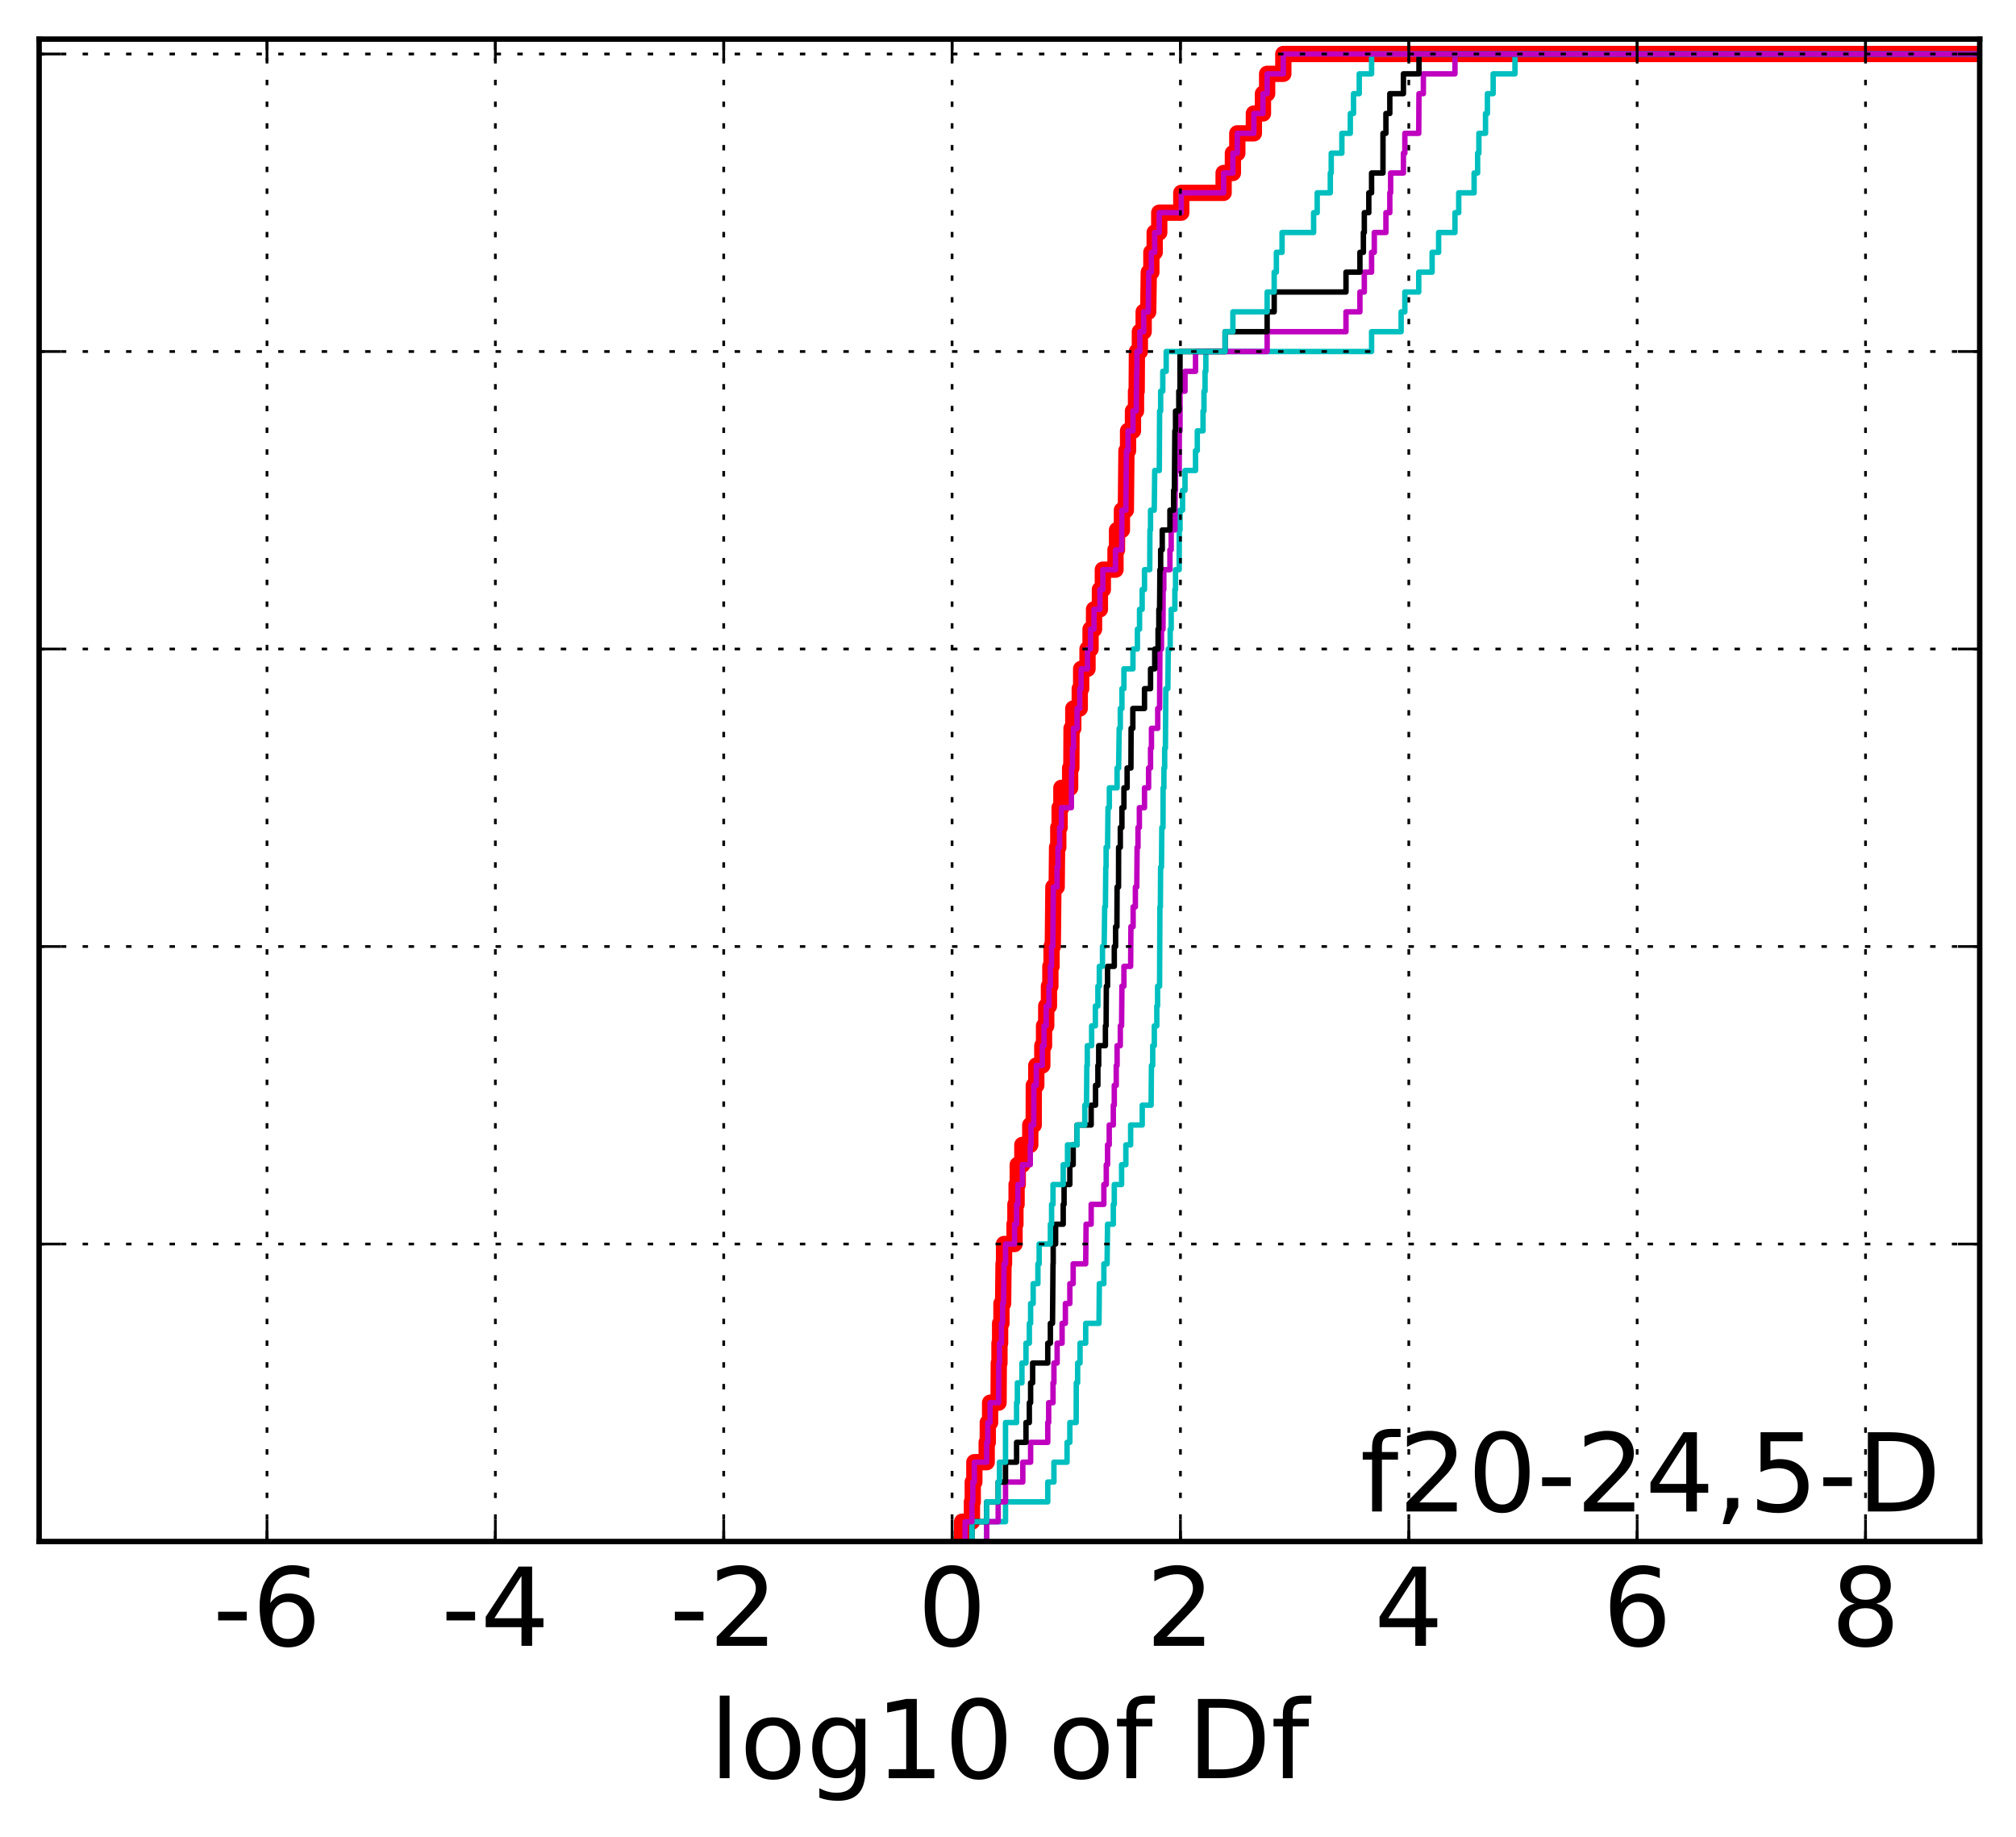 <?xml version="1.0" encoding="utf-8" standalone="no"?>
<!DOCTYPE svg PUBLIC "-//W3C//DTD SVG 1.1//EN"
  "http://www.w3.org/Graphics/SVG/1.1/DTD/svg11.dtd">
<!-- Created with matplotlib (http://matplotlib.org/) -->
<svg height="338pt" version="1.1" viewBox="0 0 371 338" width="371pt" xmlns="http://www.w3.org/2000/svg" xmlns:xlink="http://www.w3.org/1999/xlink">
 <defs>
  <style type="text/css">
*{stroke-linecap:butt;stroke-linejoin:round;stroke-miterlimit:100000;}
  </style>
 </defs>
 <g id="figure_1">
  <g id="patch_1">
   <path d="M 0 338.592 
L 371.52 338.592 
L 371.52 0 
L 0 0 
z
" style="fill:#ffffff;"/>
  </g>
  <g id="axes_1">
   <g id="patch_2">
    <path d="M 7.2 283.68 
L 364.32 283.68 
L 364.32 7.2 
L 7.2 7.2 
z
" style="fill:#ffffff;"/>
   </g>
   <g id="line2d_1">
    <path clip-path="url(#pdd1ced3029)" d="M 177.057 283.68 
L 177.057 280.03 
L 178.862 280.03 
L 178.862 276.38 
L 179.015 276.38 
L 179.015 272.73 
L 179.305 272.73 
L 179.305 269.08 
L 181.577 269.08 
L 181.577 265.43 
L 181.78 265.43 
L 181.78 261.781 
L 182.207 261.781 
L 182.207 258.131 
L 183.762 258.131 
L 183.808 250.831 
L 183.931 250.831 
L 183.931 247.181 
L 184.047 247.181 
L 184.047 243.531 
L 184.294 243.531 
L 184.294 239.881 
L 184.599 239.881 
L 184.677 232.581 
L 184.771 232.581 
L 184.771 228.931 
L 186.705 228.931 
L 186.705 225.282 
L 186.865 225.282 
L 186.865 221.632 
L 187.08 221.632 
L 187.08 217.982 
L 187.294 217.982 
L 187.294 214.332 
L 188.138 214.332 
L 188.138 210.682 
L 189.597 210.682 
L 189.597 207.032 
L 190.232 207.032 
L 190.25 199.732 
L 190.708 199.732 
L 190.708 196.082 
L 191.814 196.082 
L 191.814 192.432 
L 192.132 192.432 
L 192.132 188.783 
L 192.535 188.783 
L 192.535 185.133 
L 193.037 185.133 
L 193.037 181.483 
L 193.298 181.483 
L 193.298 177.833 
L 193.512 177.833 
L 193.512 174.183 
L 193.745 174.183 
L 193.853 163.233 
L 194.461 163.233 
L 194.531 155.933 
L 194.755 155.933 
L 194.755 152.284 
L 194.999 152.284 
L 194.999 148.634 
L 195.323 148.634 
L 195.323 144.984 
L 196.936 144.984 
L 196.936 141.334 
L 197.158 141.334 
L 197.195 134.034 
L 197.514 134.034 
L 197.514 130.384 
L 198.706 130.384 
L 198.706 126.734 
L 198.962 126.734 
L 198.962 123.084 
L 200.133 123.084 
L 200.133 119.434 
L 200.692 119.434 
L 200.692 115.785 
L 201.334 115.785 
L 201.334 112.135 
L 202.415 112.135 
L 202.415 108.485 
L 202.953 108.485 
L 202.953 104.835 
L 205.281 104.835 
L 205.281 101.185 
L 205.563 101.185 
L 205.563 97.535 
L 206.465 97.535 
L 206.465 93.885 
L 207.189 93.885 
L 207.297 82.935 
L 207.594 82.935 
L 207.594 79.286 
L 208.496 79.286 
L 208.496 75.636 
L 209.056 75.636 
L 209.056 71.986 
L 209.181 71.986 
L 209.224 64.686 
L 209.766 64.686 
L 209.766 61.036 
L 210.467 61.036 
L 210.467 57.386 
L 211.301 57.386 
L 211.411 50.086 
L 211.883 50.086 
L 211.883 46.436 
L 212.492 46.436 
L 212.492 42.787 
L 213.335 42.787 
L 213.335 39.137 
L 217.39 39.137 
L 217.39 35.487 
L 225.18 35.487 
L 225.18 31.837 
L 226.886 31.837 
L 226.886 28.187 
L 227.699 28.187 
L 227.699 24.537 
L 230.747 24.537 
L 230.747 20.887 
L 232.419 20.887 
L 232.419 17.237 
L 233.188 17.237 
L 233.188 13.587 
L 236.167 13.587 
L 236.167 9.937 
L 364.32 9.937 
L 364.32 9.937 
" style="fill:none;stroke:#ff0000;stroke-linecap:square;stroke-width:3.0;"/>
   </g>
   <g id="line2d_2">
    <path clip-path="url(#pdd1ced3029)" d="M 181.577 283.68 
L 181.577 280.03 
L 185.043 280.03 
L 185.043 276.38 
L 192.817 276.38 
L 192.817 272.73 
L 193.951 272.73 
L 193.951 269.08 
L 196.367 269.08 
L 196.367 265.43 
L 196.88 265.43 
L 196.88 261.781 
L 198.047 261.781 
L 198.068 254.481 
L 198.315 254.481 
L 198.315 250.831 
L 198.757 250.831 
L 198.757 247.181 
L 199.797 247.181 
L 199.797 243.531 
L 202.248 243.531 
L 202.31 236.231 
L 203.14 236.231 
L 203.14 232.581 
L 203.736 232.581 
L 203.821 225.282 
L 204.88 225.282 
L 204.88 221.632 
L 205.059 221.632 
L 205.059 217.982 
L 206.404 217.982 
L 206.404 214.332 
L 207.189 214.332 
L 207.189 210.682 
L 208.069 210.682 
L 208.069 207.032 
L 210.202 207.032 
L 210.202 203.382 
L 211.837 203.382 
L 211.9 196.082 
L 212.129 196.082 
L 212.129 192.432 
L 212.427 192.432 
L 212.427 188.783 
L 212.885 188.783 
L 212.885 185.133 
L 213.029 185.133 
L 213.029 181.483 
L 213.395 181.483 
L 213.454 166.883 
L 213.543 166.883 
L 213.584 159.583 
L 213.747 159.583 
L 213.806 152.284 
L 214.024 152.284 
L 214.047 144.984 
L 214.192 144.984 
L 214.192 141.334 
L 214.332 141.334 
L 214.332 137.684 
L 214.469 137.684 
L 214.544 126.734 
L 214.917 126.734 
L 214.993 119.434 
L 215.351 119.434 
L 215.351 115.785 
L 215.532 115.785 
L 215.532 112.135 
L 216.207 112.135 
L 216.207 108.485 
L 216.33 108.485 
L 216.33 104.835 
L 217.003 104.835 
L 217.019 97.535 
L 217.158 97.535 
L 217.158 93.885 
L 217.622 93.885 
L 217.622 90.235 
L 218.074 90.235 
L 218.074 86.585 
L 220.01 86.585 
L 220.01 82.935 
L 220.335 82.935 
L 220.335 79.286 
L 221.394 79.286 
L 221.394 75.636 
L 221.564 75.636 
L 221.564 71.986 
L 221.765 71.986 
L 221.765 68.336 
L 221.911 68.336 
L 221.911 64.686 
L 252.408 64.686 
L 252.408 61.036 
L 257.849 61.036 
L 257.849 57.386 
L 258.531 57.386 
L 258.531 53.736 
L 261.087 53.736 
L 261.087 50.086 
L 263.551 50.086 
L 263.551 46.436 
L 264.747 46.436 
L 264.747 42.787 
L 267.754 42.787 
L 267.754 39.137 
L 268.446 39.137 
L 268.446 35.487 
L 271.278 35.487 
L 271.278 31.837 
L 271.923 31.837 
L 271.923 28.187 
L 272.155 28.187 
L 272.155 24.537 
L 273.378 24.537 
L 273.378 20.887 
L 273.726 20.887 
L 273.726 17.237 
L 274.779 17.237 
L 274.779 13.587 
L 278.798 13.587 
L 278.798 9.937 
L 364.32 9.937 
L 364.32 9.937 
" style="fill:none;stroke:#00bfbf;stroke-linecap:square;"/>
   </g>
   <g id="line2d_3">
    <path clip-path="url(#pdd1ced3029)" d="M 181.577 283.68 
L 181.577 280.03 
L 183.693 280.03 
L 183.693 276.38 
L 185.043 276.38 
L 185.043 272.73 
L 188.223 272.73 
L 188.223 269.08 
L 189.663 269.08 
L 189.663 265.43 
L 192.817 265.43 
L 192.817 261.781 
L 192.985 261.781 
L 192.985 258.131 
L 193.785 258.131 
L 193.785 254.481 
L 193.951 254.481 
L 193.951 250.831 
L 194.542 250.831 
L 194.542 247.181 
L 195.453 247.181 
L 195.453 243.531 
L 196.062 243.531 
L 196.062 239.881 
L 196.88 239.881 
L 196.88 236.231 
L 197.492 236.231 
L 197.492 232.581 
L 199.797 232.581 
L 199.869 225.282 
L 200.807 225.282 
L 200.807 221.632 
L 203.14 221.632 
L 203.14 217.982 
L 203.585 217.982 
L 203.585 214.332 
L 203.821 214.332 
L 203.821 210.682 
L 204.129 210.682 
L 204.129 207.032 
L 204.88 207.032 
L 204.88 203.382 
L 205.06 203.382 
L 205.06 199.732 
L 205.418 199.732 
L 205.418 196.082 
L 205.576 196.082 
L 205.576 192.432 
L 206.168 192.432 
L 206.168 188.783 
L 206.404 188.783 
L 206.465 181.483 
L 206.835 181.483 
L 206.835 177.833 
L 208.069 177.833 
L 208.122 170.533 
L 208.526 170.533 
L 208.526 166.883 
L 208.94 166.883 
L 208.94 163.233 
L 209.199 163.233 
L 209.26 155.933 
L 209.423 155.933 
L 209.423 152.284 
L 209.674 152.284 
L 209.674 148.634 
L 210.621 148.634 
L 210.621 144.984 
L 211.373 144.984 
L 211.373 141.334 
L 211.731 141.334 
L 211.731 137.684 
L 211.9 137.684 
L 211.9 134.034 
L 213.055 134.034 
L 213.055 130.384 
L 213.395 130.384 
L 213.454 119.434 
L 213.747 119.434 
L 213.747 115.785 
L 214.024 115.785 
L 214.048 108.485 
L 214.175 108.485 
L 214.175 104.835 
L 215.299 104.835 
L 215.299 101.185 
L 215.532 101.185 
L 215.532 97.535 
L 216.207 97.535 
L 216.263 90.235 
L 216.33 90.235 
L 216.33 86.585 
L 217.003 86.585 
L 217.033 79.286 
L 217.155 79.286 
L 217.158 71.986 
L 218.074 71.986 
L 218.074 68.336 
L 220.01 68.336 
L 220.01 64.686 
L 233.188 64.686 
L 233.188 61.036 
L 247.7 61.036 
L 247.7 57.386 
L 250.263 57.386 
L 250.263 53.736 
L 251.072 53.736 
L 251.072 50.086 
L 252.408 50.086 
L 252.408 46.436 
L 252.909 46.436 
L 252.909 42.787 
L 255.047 42.787 
L 255.047 39.137 
L 255.764 39.137 
L 255.764 35.487 
L 255.915 35.487 
L 255.915 31.837 
L 258.268 31.837 
L 258.268 28.187 
L 258.531 28.187 
L 258.531 24.537 
L 261.087 24.537 
L 261.13 17.237 
L 261.937 17.237 
L 261.937 13.587 
L 267.754 13.587 
L 267.754 9.937 
L 364.32 9.937 
L 364.32 9.937 
" style="fill:none;stroke:#bf00bf;stroke-linecap:square;"/>
   </g>
   <g id="line2d_4">
    <path clip-path="url(#pdd1ced3029)" d="M 178.862 283.68 
L 178.862 280.03 
L 181.577 280.03 
L 181.577 276.38 
L 183.693 276.38 
L 183.693 272.73 
L 185.043 272.73 
L 185.043 269.08 
L 187.08 269.08 
L 187.08 265.43 
L 188.809 265.43 
L 188.809 261.781 
L 189.427 261.781 
L 189.427 258.131 
L 189.663 258.131 
L 189.663 254.481 
L 190.034 254.481 
L 190.034 250.831 
L 192.817 250.831 
L 192.817 247.181 
L 193.298 247.181 
L 193.298 243.531 
L 193.69 243.531 
L 193.785 232.581 
L 193.817 232.581 
L 193.817 228.931 
L 194.26 228.931 
L 194.26 225.282 
L 195.661 225.282 
L 195.661 221.632 
L 195.82 221.632 
L 195.82 217.982 
L 196.88 217.982 
L 196.88 214.332 
L 197.494 214.332 
L 197.494 210.682 
L 198.207 210.682 
L 198.207 207.032 
L 200.807 207.032 
L 200.807 203.382 
L 201.609 203.382 
L 201.609 199.732 
L 202.042 199.732 
L 202.042 196.082 
L 202.191 196.082 
L 202.191 192.432 
L 203.427 192.432 
L 203.427 188.783 
L 203.553 188.783 
L 203.599 181.483 
L 203.821 181.483 
L 203.821 177.833 
L 205.06 177.833 
L 205.06 174.183 
L 205.303 174.183 
L 205.303 170.533 
L 205.544 170.533 
L 205.576 163.233 
L 205.84 163.233 
L 205.857 155.933 
L 206.168 155.933 
L 206.168 152.284 
L 206.465 152.284 
L 206.465 148.634 
L 206.835 148.634 
L 206.835 144.984 
L 207.42 144.984 
L 207.42 141.334 
L 208.122 141.334 
L 208.156 134.034 
L 208.474 134.034 
L 208.474 130.384 
L 210.621 130.384 
L 210.621 126.734 
L 211.731 126.734 
L 211.731 123.084 
L 212.502 123.084 
L 212.502 119.434 
L 213.115 119.434 
L 213.115 115.785 
L 213.262 115.785 
L 213.262 112.135 
L 213.399 112.135 
L 213.454 104.835 
L 213.593 104.835 
L 213.593 101.185 
L 213.885 101.185 
L 213.885 97.535 
L 215.299 97.535 
L 215.299 93.885 
L 215.979 93.885 
L 215.979 90.235 
L 216.118 90.235 
L 216.207 79.286 
L 216.33 79.286 
L 216.33 75.636 
L 216.933 75.636 
L 216.933 71.986 
L 217.155 71.986 
L 217.158 64.686 
L 225.451 64.686 
L 225.451 61.036 
L 233.188 61.036 
L 233.188 57.386 
L 234.487 57.386 
L 234.487 53.736 
L 247.7 53.736 
L 247.7 50.086 
L 250.263 50.086 
L 250.263 46.436 
L 250.901 46.436 
L 250.901 42.787 
L 251.072 42.787 
L 251.072 39.137 
L 251.898 39.137 
L 251.898 35.487 
L 252.408 35.487 
L 252.408 31.837 
L 254.505 31.837 
L 254.51 24.537 
L 255.047 24.537 
L 255.047 20.887 
L 255.764 20.887 
L 255.764 17.237 
L 258.268 17.237 
L 258.268 13.587 
L 261.13 13.587 
L 261.13 9.937 
L 364.32 9.937 
L 364.32 9.937 
" style="fill:none;stroke:#000000;stroke-linecap:square;"/>
   </g>
   <g id="line2d_5">
    <path clip-path="url(#pdd1ced3029)" d="M 178.862 283.68 
L 178.862 280.03 
L 181.577 280.03 
L 181.577 276.38 
L 183.693 276.38 
L 183.693 272.73 
L 183.932 272.73 
L 183.932 269.08 
L 185.043 269.08 
L 185.046 261.781 
L 187.08 261.781 
L 187.08 258.131 
L 187.221 258.131 
L 187.221 254.481 
L 188.064 254.481 
L 188.064 250.831 
L 188.809 250.831 
L 188.809 247.181 
L 189.427 247.181 
L 189.427 243.531 
L 189.663 243.531 
L 189.663 239.881 
L 190.133 239.881 
L 190.133 236.231 
L 191.004 236.231 
L 191.004 232.581 
L 191.231 232.581 
L 191.231 228.931 
L 193.298 228.931 
L 193.298 225.282 
L 193.523 225.282 
L 193.523 221.632 
L 193.785 221.632 
L 193.785 217.982 
L 195.661 217.982 
L 195.661 214.332 
L 196.45 214.332 
L 196.45 210.682 
L 198.207 210.682 
L 198.207 207.032 
L 199.63 207.032 
L 199.63 203.382 
L 199.945 203.382 
L 200.009 196.082 
L 200.093 196.082 
L 200.093 192.432 
L 200.891 192.432 
L 200.891 188.783 
L 201.577 188.783 
L 201.577 185.133 
L 202.042 185.133 
L 202.042 181.483 
L 202.307 181.483 
L 202.307 177.833 
L 202.888 177.833 
L 202.888 174.183 
L 203.195 174.183 
L 203.294 166.883 
L 203.427 166.883 
L 203.493 159.583 
L 203.553 159.583 
L 203.553 155.933 
L 203.821 155.933 
L 203.907 148.634 
L 204.151 148.634 
L 204.151 144.984 
L 205.576 144.984 
L 205.576 141.334 
L 205.857 141.334 
L 205.965 134.034 
L 206.168 134.034 
L 206.168 130.384 
L 206.465 130.384 
L 206.465 126.734 
L 206.835 126.734 
L 206.835 123.084 
L 208.496 123.084 
L 208.496 119.434 
L 209.311 119.434 
L 209.311 115.785 
L 209.708 115.785 
L 209.708 112.135 
L 210.188 112.135 
L 210.188 108.485 
L 210.621 108.485 
L 210.621 104.835 
L 211.583 104.835 
L 211.619 97.535 
L 211.731 97.535 
L 211.731 93.885 
L 212.414 93.885 
L 212.502 86.585 
L 213.346 86.585 
L 213.399 75.636 
L 213.593 75.636 
L 213.593 71.986 
L 213.983 71.986 
L 213.983 68.336 
L 214.611 68.336 
L 214.611 64.686 
L 225.451 64.686 
L 225.451 61.036 
L 226.886 61.036 
L 226.886 57.386 
L 233.188 57.386 
L 233.188 53.736 
L 234.487 53.736 
L 234.487 50.086 
L 234.888 50.086 
L 234.888 46.436 
L 235.933 46.436 
L 235.933 42.787 
L 241.741 42.787 
L 241.741 39.137 
L 242.401 39.137 
L 242.401 35.487 
L 244.813 35.487 
L 244.813 31.837 
L 244.983 31.837 
L 244.983 28.187 
L 246.94 28.187 
L 246.94 24.537 
L 248.496 24.537 
L 248.496 20.887 
L 249.085 20.887 
L 249.085 17.237 
L 250.14 17.237 
L 250.14 13.587 
L 252.408 13.587 
L 252.408 9.937 
L 364.32 9.937 
L 364.32 9.937 
" style="fill:none;stroke:#00bfbf;stroke-linecap:square;"/>
   </g>
   <g id="line2d_6">
    <path clip-path="url(#pdd1ced3029)" d="M 177.599 283.68 
L 177.599 280.03 
L 178.862 280.03 
L 178.862 276.38 
L 179.015 276.38 
L 179.015 272.73 
L 179.305 272.73 
L 179.305 269.08 
L 181.577 269.08 
L 181.577 265.43 
L 181.78 265.43 
L 181.78 261.781 
L 182.207 261.781 
L 182.207 258.131 
L 183.762 258.131 
L 183.808 250.831 
L 183.931 250.831 
L 183.931 247.181 
L 184.294 247.181 
L 184.294 243.531 
L 184.501 243.531 
L 184.501 239.881 
L 184.677 239.881 
L 184.771 232.581 
L 185.046 232.581 
L 185.046 228.931 
L 186.705 228.931 
L 186.705 225.282 
L 187.08 225.282 
L 187.08 221.632 
L 187.316 221.632 
L 187.316 217.982 
L 188.138 217.982 
L 188.138 214.332 
L 189.597 214.332 
L 189.597 210.682 
L 189.738 210.682 
L 189.738 207.032 
L 190.232 207.032 
L 190.25 199.732 
L 190.708 199.732 
L 190.708 196.082 
L 191.814 196.082 
L 191.814 192.432 
L 192.132 192.432 
L 192.132 188.783 
L 192.535 188.783 
L 192.535 185.133 
L 193.037 185.133 
L 193.037 181.483 
L 193.298 181.483 
L 193.298 177.833 
L 193.512 177.833 
L 193.512 174.183 
L 193.745 174.183 
L 193.853 163.233 
L 194.531 163.233 
L 194.531 159.583 
L 194.699 159.583 
L 194.699 155.933 
L 194.999 155.933 
L 194.999 152.284 
L 195.323 152.284 
L 195.323 148.634 
L 197.158 148.634 
L 197.195 141.334 
L 197.364 141.334 
L 197.364 137.684 
L 197.56 137.684 
L 197.56 134.034 
L 198.207 134.034 
L 198.207 130.384 
L 198.706 130.384 
L 198.706 126.734 
L 198.962 126.734 
L 198.962 123.084 
L 200.133 123.084 
L 200.133 119.434 
L 200.692 119.434 
L 200.692 115.785 
L 201.334 115.785 
L 201.334 112.135 
L 202.415 112.135 
L 202.415 108.485 
L 202.953 108.485 
L 202.953 104.835 
L 205.281 104.835 
L 205.281 101.185 
L 206.409 101.185 
L 206.465 93.885 
L 207.189 93.885 
L 207.297 82.935 
L 207.594 82.935 
L 207.594 79.286 
L 208.496 79.286 
L 208.496 75.636 
L 209.108 75.636 
L 209.181 68.336 
L 209.224 68.336 
L 209.224 64.686 
L 209.766 64.686 
L 209.766 61.036 
L 210.467 61.036 
L 210.467 57.386 
L 211.301 57.386 
L 211.411 50.086 
L 211.883 50.086 
L 211.883 46.436 
L 212.492 46.436 
L 212.492 42.787 
L 213.335 42.787 
L 213.335 39.137 
L 217.39 39.137 
L 217.39 35.487 
L 225.18 35.487 
L 225.18 31.837 
L 226.886 31.837 
L 226.886 28.187 
L 227.699 28.187 
L 227.699 24.537 
L 230.747 24.537 
L 230.747 20.887 
L 232.419 20.887 
L 232.419 17.237 
L 233.188 17.237 
L 233.188 13.587 
L 236.167 13.587 
L 236.167 9.937 
L 364.32 9.937 
L 364.32 9.937 
" style="fill:none;stroke:#bf00bf;stroke-linecap:square;"/>
   </g>
   <g id="patch_3">
    <path d="M 7.2 7.2 
L 364.32 7.2 
" style="fill:none;stroke:#000000;stroke-linecap:square;stroke-linejoin:miter;"/>
   </g>
   <g id="patch_4">
    <path d="M 364.32 283.68 
L 364.32 7.2 
" style="fill:none;stroke:#000000;stroke-linecap:square;stroke-linejoin:miter;"/>
   </g>
   <g id="patch_5">
    <path d="M 7.2 283.68 
L 364.32 283.68 
" style="fill:none;stroke:#000000;stroke-linecap:square;stroke-linejoin:miter;"/>
   </g>
   <g id="patch_6">
    <path d="M 7.2 283.68 
L 7.2 7.2 
" style="fill:none;stroke:#000000;stroke-linecap:square;stroke-linejoin:miter;"/>
   </g>
   <g id="matplotlib.axis_1">
    <g id="xtick_1">
     <g id="line2d_7">
      <path clip-path="url(#pdd1ced3029)" d="M 49.134 283.68 
L 49.134 7.2 
" style="fill:none;stroke:#000000;stroke-dasharray:1,3;stroke-dashoffset:0.0;stroke-width:0.5;"/>
     </g>
     <g id="line2d_8">
      <defs>
       <path d="M 0 0 
L 0 -4 
" id="m57e5f33cfb" style="stroke:#000000;stroke-width:0.5;"/>
      </defs>
      <g>
       <use style="stroke:#000000;stroke-width:0.5;" x="49.134" xlink:href="#m57e5f33cfb" y="283.68"/>
      </g>
     </g>
     <g id="line2d_9">
      <defs>
       <path d="M 0 0 
L 0 4 
" id="md023addf96" style="stroke:#000000;stroke-width:0.5;"/>
      </defs>
      <g>
       <use style="stroke:#000000;stroke-width:0.5;" x="49.134" xlink:href="#md023addf96" y="7.2"/>
      </g>
     </g>
     <g id="text_1">
      <!-- -6 -->
      <defs>
       <path d="M 33.016 40.375 
Q 26.375 40.375 22.484 35.828 
Q 18.609 31.297 18.609 23.391 
Q 18.609 15.531 22.484 10.953 
Q 26.375 6.391 33.016 6.391 
Q 39.656 6.391 43.531 10.953 
Q 47.406 15.531 47.406 23.391 
Q 47.406 31.297 43.531 35.828 
Q 39.656 40.375 33.016 40.375 
M 52.594 71.297 
L 52.594 62.312 
Q 48.875 64.062 45.094 64.984 
Q 41.312 65.922 37.594 65.922 
Q 27.828 65.922 22.672 59.328 
Q 17.531 52.734 16.797 39.406 
Q 19.672 43.656 24.016 45.922 
Q 28.375 48.188 33.594 48.188 
Q 44.578 48.188 50.953 41.516 
Q 57.328 34.859 57.328 23.391 
Q 57.328 12.156 50.688 5.359 
Q 44.047 -1.422 33.016 -1.422 
Q 20.359 -1.422 13.672 8.266 
Q 6.984 17.969 6.984 36.375 
Q 6.984 53.656 15.188 63.938 
Q 23.391 74.219 37.203 74.219 
Q 40.922 74.219 44.703 73.484 
Q 48.484 72.75 52.594 71.297 
" id="BitstreamVeraSans-Roman-36"/>
       <path d="M 4.891 31.391 
L 31.203 31.391 
L 31.203 23.391 
L 4.891 23.391 
z
" id="BitstreamVeraSans-Roman-2d"/>
      </defs>
      <g transform="translate(39.164 302.877)scale(0.2 -0.2)">
       <use xlink:href="#BitstreamVeraSans-Roman-2d"/>
       <use x="36.084" xlink:href="#BitstreamVeraSans-Roman-36"/>
      </g>
     </g>
    </g>
    <g id="xtick_2">
     <g id="line2d_10">
      <path clip-path="url(#pdd1ced3029)" d="M 91.159 283.68 
L 91.159 7.2 
" style="fill:none;stroke:#000000;stroke-dasharray:1,3;stroke-dashoffset:0.0;stroke-width:0.5;"/>
     </g>
     <g id="line2d_11">
      <g>
       <use style="stroke:#000000;stroke-width:0.5;" x="91.159" xlink:href="#m57e5f33cfb" y="283.68"/>
      </g>
     </g>
     <g id="line2d_12">
      <g>
       <use style="stroke:#000000;stroke-width:0.5;" x="91.159" xlink:href="#md023addf96" y="7.2"/>
      </g>
     </g>
     <g id="text_2">
      <!-- -4 -->
      <defs>
       <path d="M 37.797 64.312 
L 12.891 25.391 
L 37.797 25.391 
z
M 35.203 72.906 
L 47.609 72.906 
L 47.609 25.391 
L 58.016 25.391 
L 58.016 17.188 
L 47.609 17.188 
L 47.609 0 
L 37.797 0 
L 37.797 17.188 
L 4.891 17.188 
L 4.891 26.703 
z
" id="BitstreamVeraSans-Roman-34"/>
      </defs>
      <g transform="translate(81.188 302.877)scale(0.2 -0.2)">
       <use xlink:href="#BitstreamVeraSans-Roman-2d"/>
       <use x="36.084" xlink:href="#BitstreamVeraSans-Roman-34"/>
      </g>
     </g>
    </g>
    <g id="xtick_3">
     <g id="line2d_13">
      <path clip-path="url(#pdd1ced3029)" d="M 133.184 283.68 
L 133.184 7.2 
" style="fill:none;stroke:#000000;stroke-dasharray:1,3;stroke-dashoffset:0.0;stroke-width:0.5;"/>
     </g>
     <g id="line2d_14">
      <g>
       <use style="stroke:#000000;stroke-width:0.5;" x="133.184" xlink:href="#m57e5f33cfb" y="283.68"/>
      </g>
     </g>
     <g id="line2d_15">
      <g>
       <use style="stroke:#000000;stroke-width:0.5;" x="133.184" xlink:href="#md023addf96" y="7.2"/>
      </g>
     </g>
     <g id="text_3">
      <!-- -2 -->
      <defs>
       <path d="M 19.188 8.297 
L 53.609 8.297 
L 53.609 0 
L 7.328 0 
L 7.328 8.297 
Q 12.938 14.109 22.625 23.891 
Q 32.328 33.688 34.812 36.531 
Q 39.547 41.844 41.422 45.531 
Q 43.312 49.219 43.312 52.781 
Q 43.312 58.594 39.234 62.25 
Q 35.156 65.922 28.609 65.922 
Q 23.969 65.922 18.812 64.312 
Q 13.672 62.703 7.812 59.422 
L 7.812 69.391 
Q 13.766 71.781 18.938 73 
Q 24.125 74.219 28.422 74.219 
Q 39.75 74.219 46.484 68.547 
Q 53.219 62.891 53.219 53.422 
Q 53.219 48.922 51.531 44.891 
Q 49.859 40.875 45.406 35.406 
Q 44.188 33.984 37.641 27.219 
Q 31.109 20.453 19.188 8.297 
" id="BitstreamVeraSans-Roman-32"/>
      </defs>
      <g transform="translate(123.213 302.877)scale(0.2 -0.2)">
       <use xlink:href="#BitstreamVeraSans-Roman-2d"/>
       <use x="36.084" xlink:href="#BitstreamVeraSans-Roman-32"/>
      </g>
     </g>
    </g>
    <g id="xtick_4">
     <g id="line2d_16">
      <path clip-path="url(#pdd1ced3029)" d="M 175.208 283.68 
L 175.208 7.2 
" style="fill:none;stroke:#000000;stroke-dasharray:1,3;stroke-dashoffset:0.0;stroke-width:0.5;"/>
     </g>
     <g id="line2d_17">
      <g>
       <use style="stroke:#000000;stroke-width:0.5;" x="175.208" xlink:href="#m57e5f33cfb" y="283.68"/>
      </g>
     </g>
     <g id="line2d_18">
      <g>
       <use style="stroke:#000000;stroke-width:0.5;" x="175.208" xlink:href="#md023addf96" y="7.2"/>
      </g>
     </g>
     <g id="text_4">
      <!-- 0 -->
      <defs>
       <path d="M 31.781 66.406 
Q 24.172 66.406 20.328 58.906 
Q 16.5 51.422 16.5 36.375 
Q 16.5 21.391 20.328 13.891 
Q 24.172 6.391 31.781 6.391 
Q 39.453 6.391 43.281 13.891 
Q 47.125 21.391 47.125 36.375 
Q 47.125 51.422 43.281 58.906 
Q 39.453 66.406 31.781 66.406 
M 31.781 74.219 
Q 44.047 74.219 50.516 64.516 
Q 56.984 54.828 56.984 36.375 
Q 56.984 17.969 50.516 8.266 
Q 44.047 -1.422 31.781 -1.422 
Q 19.531 -1.422 13.062 8.266 
Q 6.594 17.969 6.594 36.375 
Q 6.594 54.828 13.062 64.516 
Q 19.531 74.219 31.781 74.219 
" id="BitstreamVeraSans-Roman-30"/>
      </defs>
      <g transform="translate(168.846 302.877)scale(0.2 -0.2)">
       <use xlink:href="#BitstreamVeraSans-Roman-30"/>
      </g>
     </g>
    </g>
    <g id="xtick_5">
     <g id="line2d_19">
      <path clip-path="url(#pdd1ced3029)" d="M 217.233 283.68 
L 217.233 7.2 
" style="fill:none;stroke:#000000;stroke-dasharray:1,3;stroke-dashoffset:0.0;stroke-width:0.5;"/>
     </g>
     <g id="line2d_20">
      <g>
       <use style="stroke:#000000;stroke-width:0.5;" x="217.233" xlink:href="#m57e5f33cfb" y="283.68"/>
      </g>
     </g>
     <g id="line2d_21">
      <g>
       <use style="stroke:#000000;stroke-width:0.5;" x="217.233" xlink:href="#md023addf96" y="7.2"/>
      </g>
     </g>
     <g id="text_5">
      <!-- 2 -->
      <g transform="translate(210.871 302.877)scale(0.2 -0.2)">
       <use xlink:href="#BitstreamVeraSans-Roman-32"/>
      </g>
     </g>
    </g>
    <g id="xtick_6">
     <g id="line2d_22">
      <path clip-path="url(#pdd1ced3029)" d="M 259.258 283.68 
L 259.258 7.2 
" style="fill:none;stroke:#000000;stroke-dasharray:1,3;stroke-dashoffset:0.0;stroke-width:0.5;"/>
     </g>
     <g id="line2d_23">
      <g>
       <use style="stroke:#000000;stroke-width:0.5;" x="259.258" xlink:href="#m57e5f33cfb" y="283.68"/>
      </g>
     </g>
     <g id="line2d_24">
      <g>
       <use style="stroke:#000000;stroke-width:0.5;" x="259.258" xlink:href="#md023addf96" y="7.2"/>
      </g>
     </g>
     <g id="text_6">
      <!-- 4 -->
      <g transform="translate(252.895 302.877)scale(0.2 -0.2)">
       <use xlink:href="#BitstreamVeraSans-Roman-34"/>
      </g>
     </g>
    </g>
    <g id="xtick_7">
     <g id="line2d_25">
      <path clip-path="url(#pdd1ced3029)" d="M 301.283 283.68 
L 301.283 7.2 
" style="fill:none;stroke:#000000;stroke-dasharray:1,3;stroke-dashoffset:0.0;stroke-width:0.5;"/>
     </g>
     <g id="line2d_26">
      <g>
       <use style="stroke:#000000;stroke-width:0.5;" x="301.283" xlink:href="#m57e5f33cfb" y="283.68"/>
      </g>
     </g>
     <g id="line2d_27">
      <g>
       <use style="stroke:#000000;stroke-width:0.5;" x="301.283" xlink:href="#md023addf96" y="7.2"/>
      </g>
     </g>
     <g id="text_7">
      <!-- 6 -->
      <g transform="translate(294.92 302.877)scale(0.2 -0.2)">
       <use xlink:href="#BitstreamVeraSans-Roman-36"/>
      </g>
     </g>
    </g>
    <g id="xtick_8">
     <g id="line2d_28">
      <path clip-path="url(#pdd1ced3029)" d="M 343.308 283.68 
L 343.308 7.2 
" style="fill:none;stroke:#000000;stroke-dasharray:1,3;stroke-dashoffset:0.0;stroke-width:0.5;"/>
     </g>
     <g id="line2d_29">
      <g>
       <use style="stroke:#000000;stroke-width:0.5;" x="343.308" xlink:href="#m57e5f33cfb" y="283.68"/>
      </g>
     </g>
     <g id="line2d_30">
      <g>
       <use style="stroke:#000000;stroke-width:0.5;" x="343.308" xlink:href="#md023addf96" y="7.2"/>
      </g>
     </g>
     <g id="text_8">
      <!-- 8 -->
      <defs>
       <path d="M 31.781 34.625 
Q 24.75 34.625 20.719 30.859 
Q 16.703 27.094 16.703 20.516 
Q 16.703 13.922 20.719 10.156 
Q 24.75 6.391 31.781 6.391 
Q 38.812 6.391 42.859 10.172 
Q 46.922 13.969 46.922 20.516 
Q 46.922 27.094 42.891 30.859 
Q 38.875 34.625 31.781 34.625 
M 21.922 38.812 
Q 15.578 40.375 12.031 44.719 
Q 8.5 49.078 8.5 55.328 
Q 8.5 64.062 14.719 69.141 
Q 20.953 74.219 31.781 74.219 
Q 42.672 74.219 48.875 69.141 
Q 55.078 64.062 55.078 55.328 
Q 55.078 49.078 51.531 44.719 
Q 48 40.375 41.703 38.812 
Q 48.828 37.156 52.797 32.312 
Q 56.781 27.484 56.781 20.516 
Q 56.781 9.906 50.312 4.234 
Q 43.844 -1.422 31.781 -1.422 
Q 19.734 -1.422 13.25 4.234 
Q 6.781 9.906 6.781 20.516 
Q 6.781 27.484 10.781 32.312 
Q 14.797 37.156 21.922 38.812 
M 18.312 54.391 
Q 18.312 48.734 21.844 45.562 
Q 25.391 42.391 31.781 42.391 
Q 38.141 42.391 41.719 45.562 
Q 45.312 48.734 45.312 54.391 
Q 45.312 60.062 41.719 63.234 
Q 38.141 66.406 31.781 66.406 
Q 25.391 66.406 21.844 63.234 
Q 18.312 60.062 18.312 54.391 
" id="BitstreamVeraSans-Roman-38"/>
      </defs>
      <g transform="translate(336.945 302.877)scale(0.2 -0.2)">
       <use xlink:href="#BitstreamVeraSans-Roman-38"/>
      </g>
     </g>
    </g>
    <g id="xtick_9">
     <g id="line2d_31">
      <defs>
       <path d="M 0 0 
L 0 -2 
" id="m08273d3109" style="stroke:#000000;stroke-width:0.5;"/>
      </defs>
      <g>
       <use style="stroke:#000000;stroke-width:0.5;" x="49.134" xlink:href="#m08273d3109" y="283.68"/>
      </g>
     </g>
     <g id="line2d_32">
      <defs>
       <path d="M 0 0 
L 0 2 
" id="m1c9fcdf1a5" style="stroke:#000000;stroke-width:0.5;"/>
      </defs>
      <g>
       <use style="stroke:#000000;stroke-width:0.5;" x="49.134" xlink:href="#m1c9fcdf1a5" y="7.2"/>
      </g>
     </g>
    </g>
    <g id="xtick_10">
     <g id="line2d_33">
      <g>
       <use style="stroke:#000000;stroke-width:0.5;" x="91.159" xlink:href="#m08273d3109" y="283.68"/>
      </g>
     </g>
     <g id="line2d_34">
      <g>
       <use style="stroke:#000000;stroke-width:0.5;" x="91.159" xlink:href="#m1c9fcdf1a5" y="7.2"/>
      </g>
     </g>
    </g>
    <g id="xtick_11">
     <g id="line2d_35">
      <g>
       <use style="stroke:#000000;stroke-width:0.5;" x="133.184" xlink:href="#m08273d3109" y="283.68"/>
      </g>
     </g>
     <g id="line2d_36">
      <g>
       <use style="stroke:#000000;stroke-width:0.5;" x="133.184" xlink:href="#m1c9fcdf1a5" y="7.2"/>
      </g>
     </g>
    </g>
    <g id="xtick_12">
     <g id="line2d_37">
      <g>
       <use style="stroke:#000000;stroke-width:0.5;" x="175.208" xlink:href="#m08273d3109" y="283.68"/>
      </g>
     </g>
     <g id="line2d_38">
      <g>
       <use style="stroke:#000000;stroke-width:0.5;" x="175.208" xlink:href="#m1c9fcdf1a5" y="7.2"/>
      </g>
     </g>
    </g>
    <g id="xtick_13">
     <g id="line2d_39">
      <g>
       <use style="stroke:#000000;stroke-width:0.5;" x="217.233" xlink:href="#m08273d3109" y="283.68"/>
      </g>
     </g>
     <g id="line2d_40">
      <g>
       <use style="stroke:#000000;stroke-width:0.5;" x="217.233" xlink:href="#m1c9fcdf1a5" y="7.2"/>
      </g>
     </g>
    </g>
    <g id="xtick_14">
     <g id="line2d_41">
      <g>
       <use style="stroke:#000000;stroke-width:0.5;" x="259.258" xlink:href="#m08273d3109" y="283.68"/>
      </g>
     </g>
     <g id="line2d_42">
      <g>
       <use style="stroke:#000000;stroke-width:0.5;" x="259.258" xlink:href="#m1c9fcdf1a5" y="7.2"/>
      </g>
     </g>
    </g>
    <g id="xtick_15">
     <g id="line2d_43">
      <g>
       <use style="stroke:#000000;stroke-width:0.5;" x="301.283" xlink:href="#m08273d3109" y="283.68"/>
      </g>
     </g>
     <g id="line2d_44">
      <g>
       <use style="stroke:#000000;stroke-width:0.5;" x="301.283" xlink:href="#m1c9fcdf1a5" y="7.2"/>
      </g>
     </g>
    </g>
    <g id="xtick_16">
     <g id="line2d_45">
      <g>
       <use style="stroke:#000000;stroke-width:0.5;" x="343.308" xlink:href="#m08273d3109" y="283.68"/>
      </g>
     </g>
     <g id="line2d_46">
      <g>
       <use style="stroke:#000000;stroke-width:0.5;" x="343.308" xlink:href="#m1c9fcdf1a5" y="7.2"/>
      </g>
     </g>
    </g>
    <g id="text_9">
     <!-- log10 of Df -->
     <defs>
      <path id="BitstreamVeraSans-Roman-20"/>
      <path d="M 12.406 8.297 
L 28.516 8.297 
L 28.516 63.922 
L 10.984 60.406 
L 10.984 69.391 
L 28.422 72.906 
L 38.281 72.906 
L 38.281 8.297 
L 54.391 8.297 
L 54.391 0 
L 12.406 0 
z
" id="BitstreamVeraSans-Roman-31"/>
      <path d="M 30.609 48.391 
Q 23.391 48.391 19.188 42.75 
Q 14.984 37.109 14.984 27.297 
Q 14.984 17.484 19.156 11.844 
Q 23.344 6.203 30.609 6.203 
Q 37.797 6.203 41.984 11.859 
Q 46.188 17.531 46.188 27.297 
Q 46.188 37.016 41.984 42.703 
Q 37.797 48.391 30.609 48.391 
M 30.609 56 
Q 42.328 56 49.016 48.375 
Q 55.719 40.766 55.719 27.297 
Q 55.719 13.875 49.016 6.219 
Q 42.328 -1.422 30.609 -1.422 
Q 18.844 -1.422 12.172 6.219 
Q 5.516 13.875 5.516 27.297 
Q 5.516 40.766 12.172 48.375 
Q 18.844 56 30.609 56 
" id="BitstreamVeraSans-Roman-6f"/>
      <path d="M 9.422 75.984 
L 18.406 75.984 
L 18.406 0 
L 9.422 0 
z
" id="BitstreamVeraSans-Roman-6c"/>
      <path d="M 19.672 64.797 
L 19.672 8.109 
L 31.594 8.109 
Q 46.688 8.109 53.688 14.938 
Q 60.688 21.781 60.688 36.531 
Q 60.688 51.172 53.688 57.984 
Q 46.688 64.797 31.594 64.797 
z
M 9.812 72.906 
L 30.078 72.906 
Q 51.266 72.906 61.172 64.094 
Q 71.094 55.281 71.094 36.531 
Q 71.094 17.672 61.125 8.828 
Q 51.172 0 30.078 0 
L 9.812 0 
z
" id="BitstreamVeraSans-Roman-44"/>
      <path d="M 45.406 27.984 
Q 45.406 37.75 41.375 43.109 
Q 37.359 48.484 30.078 48.484 
Q 22.859 48.484 18.828 43.109 
Q 14.797 37.75 14.797 27.984 
Q 14.797 18.266 18.828 12.891 
Q 22.859 7.516 30.078 7.516 
Q 37.359 7.516 41.375 12.891 
Q 45.406 18.266 45.406 27.984 
M 54.391 6.781 
Q 54.391 -7.172 48.188 -13.984 
Q 42 -20.797 29.203 -20.797 
Q 24.469 -20.797 20.266 -20.094 
Q 16.062 -19.391 12.109 -17.922 
L 12.109 -9.188 
Q 16.062 -11.328 19.922 -12.344 
Q 23.781 -13.375 27.781 -13.375 
Q 36.625 -13.375 41.016 -8.766 
Q 45.406 -4.156 45.406 5.172 
L 45.406 9.625 
Q 42.625 4.781 38.281 2.391 
Q 33.938 0 27.875 0 
Q 17.828 0 11.672 7.656 
Q 5.516 15.328 5.516 27.984 
Q 5.516 40.672 11.672 48.328 
Q 17.828 56 27.875 56 
Q 33.938 56 38.281 53.609 
Q 42.625 51.219 45.406 46.391 
L 45.406 54.688 
L 54.391 54.688 
z
" id="BitstreamVeraSans-Roman-67"/>
      <path d="M 37.109 75.984 
L 37.109 68.5 
L 28.516 68.5 
Q 23.688 68.5 21.797 66.547 
Q 19.922 64.594 19.922 59.516 
L 19.922 54.688 
L 34.719 54.688 
L 34.719 47.703 
L 19.922 47.703 
L 19.922 0 
L 10.891 0 
L 10.891 47.703 
L 2.297 47.703 
L 2.297 54.688 
L 10.891 54.688 
L 10.891 58.5 
Q 10.891 67.625 15.141 71.797 
Q 19.391 75.984 28.609 75.984 
z
" id="BitstreamVeraSans-Roman-66"/>
     </defs>
     <g transform="translate(130.574 327.233)scale(0.2 -0.2)">
      <use xlink:href="#BitstreamVeraSans-Roman-6c"/>
      <use x="27.783" xlink:href="#BitstreamVeraSans-Roman-6f"/>
      <use x="88.965" xlink:href="#BitstreamVeraSans-Roman-67"/>
      <use x="152.441" xlink:href="#BitstreamVeraSans-Roman-31"/>
      <use x="216.064" xlink:href="#BitstreamVeraSans-Roman-30"/>
      <use x="279.688" xlink:href="#BitstreamVeraSans-Roman-20"/>
      <use x="311.475" xlink:href="#BitstreamVeraSans-Roman-6f"/>
      <use x="372.656" xlink:href="#BitstreamVeraSans-Roman-66"/>
      <use x="407.861" xlink:href="#BitstreamVeraSans-Roman-20"/>
      <use x="439.648" xlink:href="#BitstreamVeraSans-Roman-44"/>
      <use x="516.65" xlink:href="#BitstreamVeraSans-Roman-66"/>
     </g>
    </g>
   </g>
   <g id="matplotlib.axis_2">
    <g id="ytick_1">
     <g id="line2d_47">
      <path clip-path="url(#pdd1ced3029)" d="M 7.2 283.68 
L 364.32 283.68 
" style="fill:none;stroke:#000000;stroke-dasharray:1,3;stroke-dashoffset:0.0;stroke-width:0.5;"/>
     </g>
     <g id="line2d_48">
      <defs>
       <path d="M 0 0 
L 4 0 
" id="mb111a118a4" style="stroke:#000000;stroke-width:0.5;"/>
      </defs>
      <g>
       <use style="stroke:#000000;stroke-width:0.5;" x="7.2" xlink:href="#mb111a118a4" y="283.68"/>
      </g>
     </g>
     <g id="line2d_49">
      <defs>
       <path d="M 0 0 
L -4 0 
" id="mcba1cb80c7" style="stroke:#000000;stroke-width:0.5;"/>
      </defs>
      <g>
       <use style="stroke:#000000;stroke-width:0.5;" x="364.32" xlink:href="#mcba1cb80c7" y="283.68"/>
      </g>
     </g>
    </g>
    <g id="ytick_2">
     <g id="line2d_50">
      <path clip-path="url(#pdd1ced3029)" d="M 7.2 228.931 
L 364.32 228.931 
" style="fill:none;stroke:#000000;stroke-dasharray:1,3;stroke-dashoffset:0.0;stroke-width:0.5;"/>
     </g>
     <g id="line2d_51">
      <g>
       <use style="stroke:#000000;stroke-width:0.5;" x="7.2" xlink:href="#mb111a118a4" y="228.931"/>
      </g>
     </g>
     <g id="line2d_52">
      <g>
       <use style="stroke:#000000;stroke-width:0.5;" x="364.32" xlink:href="#mcba1cb80c7" y="228.931"/>
      </g>
     </g>
    </g>
    <g id="ytick_3">
     <g id="line2d_53">
      <path clip-path="url(#pdd1ced3029)" d="M 7.2 174.183 
L 364.32 174.183 
" style="fill:none;stroke:#000000;stroke-dasharray:1,3;stroke-dashoffset:0.0;stroke-width:0.5;"/>
     </g>
     <g id="line2d_54">
      <g>
       <use style="stroke:#000000;stroke-width:0.5;" x="7.2" xlink:href="#mb111a118a4" y="174.183"/>
      </g>
     </g>
     <g id="line2d_55">
      <g>
       <use style="stroke:#000000;stroke-width:0.5;" x="364.32" xlink:href="#mcba1cb80c7" y="174.183"/>
      </g>
     </g>
    </g>
    <g id="ytick_4">
     <g id="line2d_56">
      <path clip-path="url(#pdd1ced3029)" d="M 7.2 119.434 
L 364.32 119.434 
" style="fill:none;stroke:#000000;stroke-dasharray:1,3;stroke-dashoffset:0.0;stroke-width:0.5;"/>
     </g>
     <g id="line2d_57">
      <g>
       <use style="stroke:#000000;stroke-width:0.5;" x="7.2" xlink:href="#mb111a118a4" y="119.434"/>
      </g>
     </g>
     <g id="line2d_58">
      <g>
       <use style="stroke:#000000;stroke-width:0.5;" x="364.32" xlink:href="#mcba1cb80c7" y="119.434"/>
      </g>
     </g>
    </g>
    <g id="ytick_5">
     <g id="line2d_59">
      <path clip-path="url(#pdd1ced3029)" d="M 7.2 64.686 
L 364.32 64.686 
" style="fill:none;stroke:#000000;stroke-dasharray:1,3;stroke-dashoffset:0.0;stroke-width:0.5;"/>
     </g>
     <g id="line2d_60">
      <g>
       <use style="stroke:#000000;stroke-width:0.5;" x="7.2" xlink:href="#mb111a118a4" y="64.686"/>
      </g>
     </g>
     <g id="line2d_61">
      <g>
       <use style="stroke:#000000;stroke-width:0.5;" x="364.32" xlink:href="#mcba1cb80c7" y="64.686"/>
      </g>
     </g>
    </g>
    <g id="ytick_6">
     <g id="line2d_62">
      <path clip-path="url(#pdd1ced3029)" d="M 7.2 9.937 
L 364.32 9.937 
" style="fill:none;stroke:#000000;stroke-dasharray:1,3;stroke-dashoffset:0.0;stroke-width:0.5;"/>
     </g>
     <g id="line2d_63">
      <g>
       <use style="stroke:#000000;stroke-width:0.5;" x="7.2" xlink:href="#mb111a118a4" y="9.937"/>
      </g>
     </g>
     <g id="line2d_64">
      <g>
       <use style="stroke:#000000;stroke-width:0.5;" x="364.32" xlink:href="#mcba1cb80c7" y="9.937"/>
      </g>
     </g>
    </g>
   </g>
   <g id="text_10">
    <!-- f20-24,5-D -->
    <defs>
     <path d="M 11.719 12.406 
L 22.016 12.406 
L 22.016 4 
L 14.016 -11.625 
L 7.719 -11.625 
L 11.719 4 
z
" id="BitstreamVeraSans-Roman-2c"/>
     <path d="M 10.797 72.906 
L 49.516 72.906 
L 49.516 64.594 
L 19.828 64.594 
L 19.828 46.734 
Q 21.969 47.469 24.109 47.828 
Q 26.266 48.188 28.422 48.188 
Q 40.625 48.188 47.75 41.5 
Q 54.891 34.812 54.891 23.391 
Q 54.891 11.625 47.562 5.094 
Q 40.234 -1.422 26.906 -1.422 
Q 22.312 -1.422 17.547 -0.641 
Q 12.797 0.141 7.719 1.703 
L 7.719 11.625 
Q 12.109 9.234 16.797 8.062 
Q 21.484 6.891 26.703 6.891 
Q 35.156 6.891 40.078 11.328 
Q 45.016 15.766 45.016 23.391 
Q 45.016 31 40.078 35.438 
Q 35.156 39.891 26.703 39.891 
Q 22.75 39.891 18.812 39.016 
Q 14.891 38.141 10.797 36.281 
z
" id="BitstreamVeraSans-Roman-35"/>
    </defs>
    <g transform="translate(250.324 278.15)scale(0.2 -0.2)">
     <use xlink:href="#BitstreamVeraSans-Roman-66"/>
     <use x="35.205" xlink:href="#BitstreamVeraSans-Roman-32"/>
     <use x="98.828" xlink:href="#BitstreamVeraSans-Roman-30"/>
     <use x="162.451" xlink:href="#BitstreamVeraSans-Roman-2d"/>
     <use x="198.535" xlink:href="#BitstreamVeraSans-Roman-32"/>
     <use x="262.158" xlink:href="#BitstreamVeraSans-Roman-34"/>
     <use x="325.781" xlink:href="#BitstreamVeraSans-Roman-2c"/>
     <use x="357.568" xlink:href="#BitstreamVeraSans-Roman-35"/>
     <use x="421.191" xlink:href="#BitstreamVeraSans-Roman-2d"/>
     <use x="457.275" xlink:href="#BitstreamVeraSans-Roman-44"/>
    </g>
   </g>
  </g>
 </g>
 <defs>
  <clipPath id="pdd1ced3029">
   <rect height="276.48" width="357.12" x="7.2" y="7.2"/>
  </clipPath>
 </defs>
</svg>
